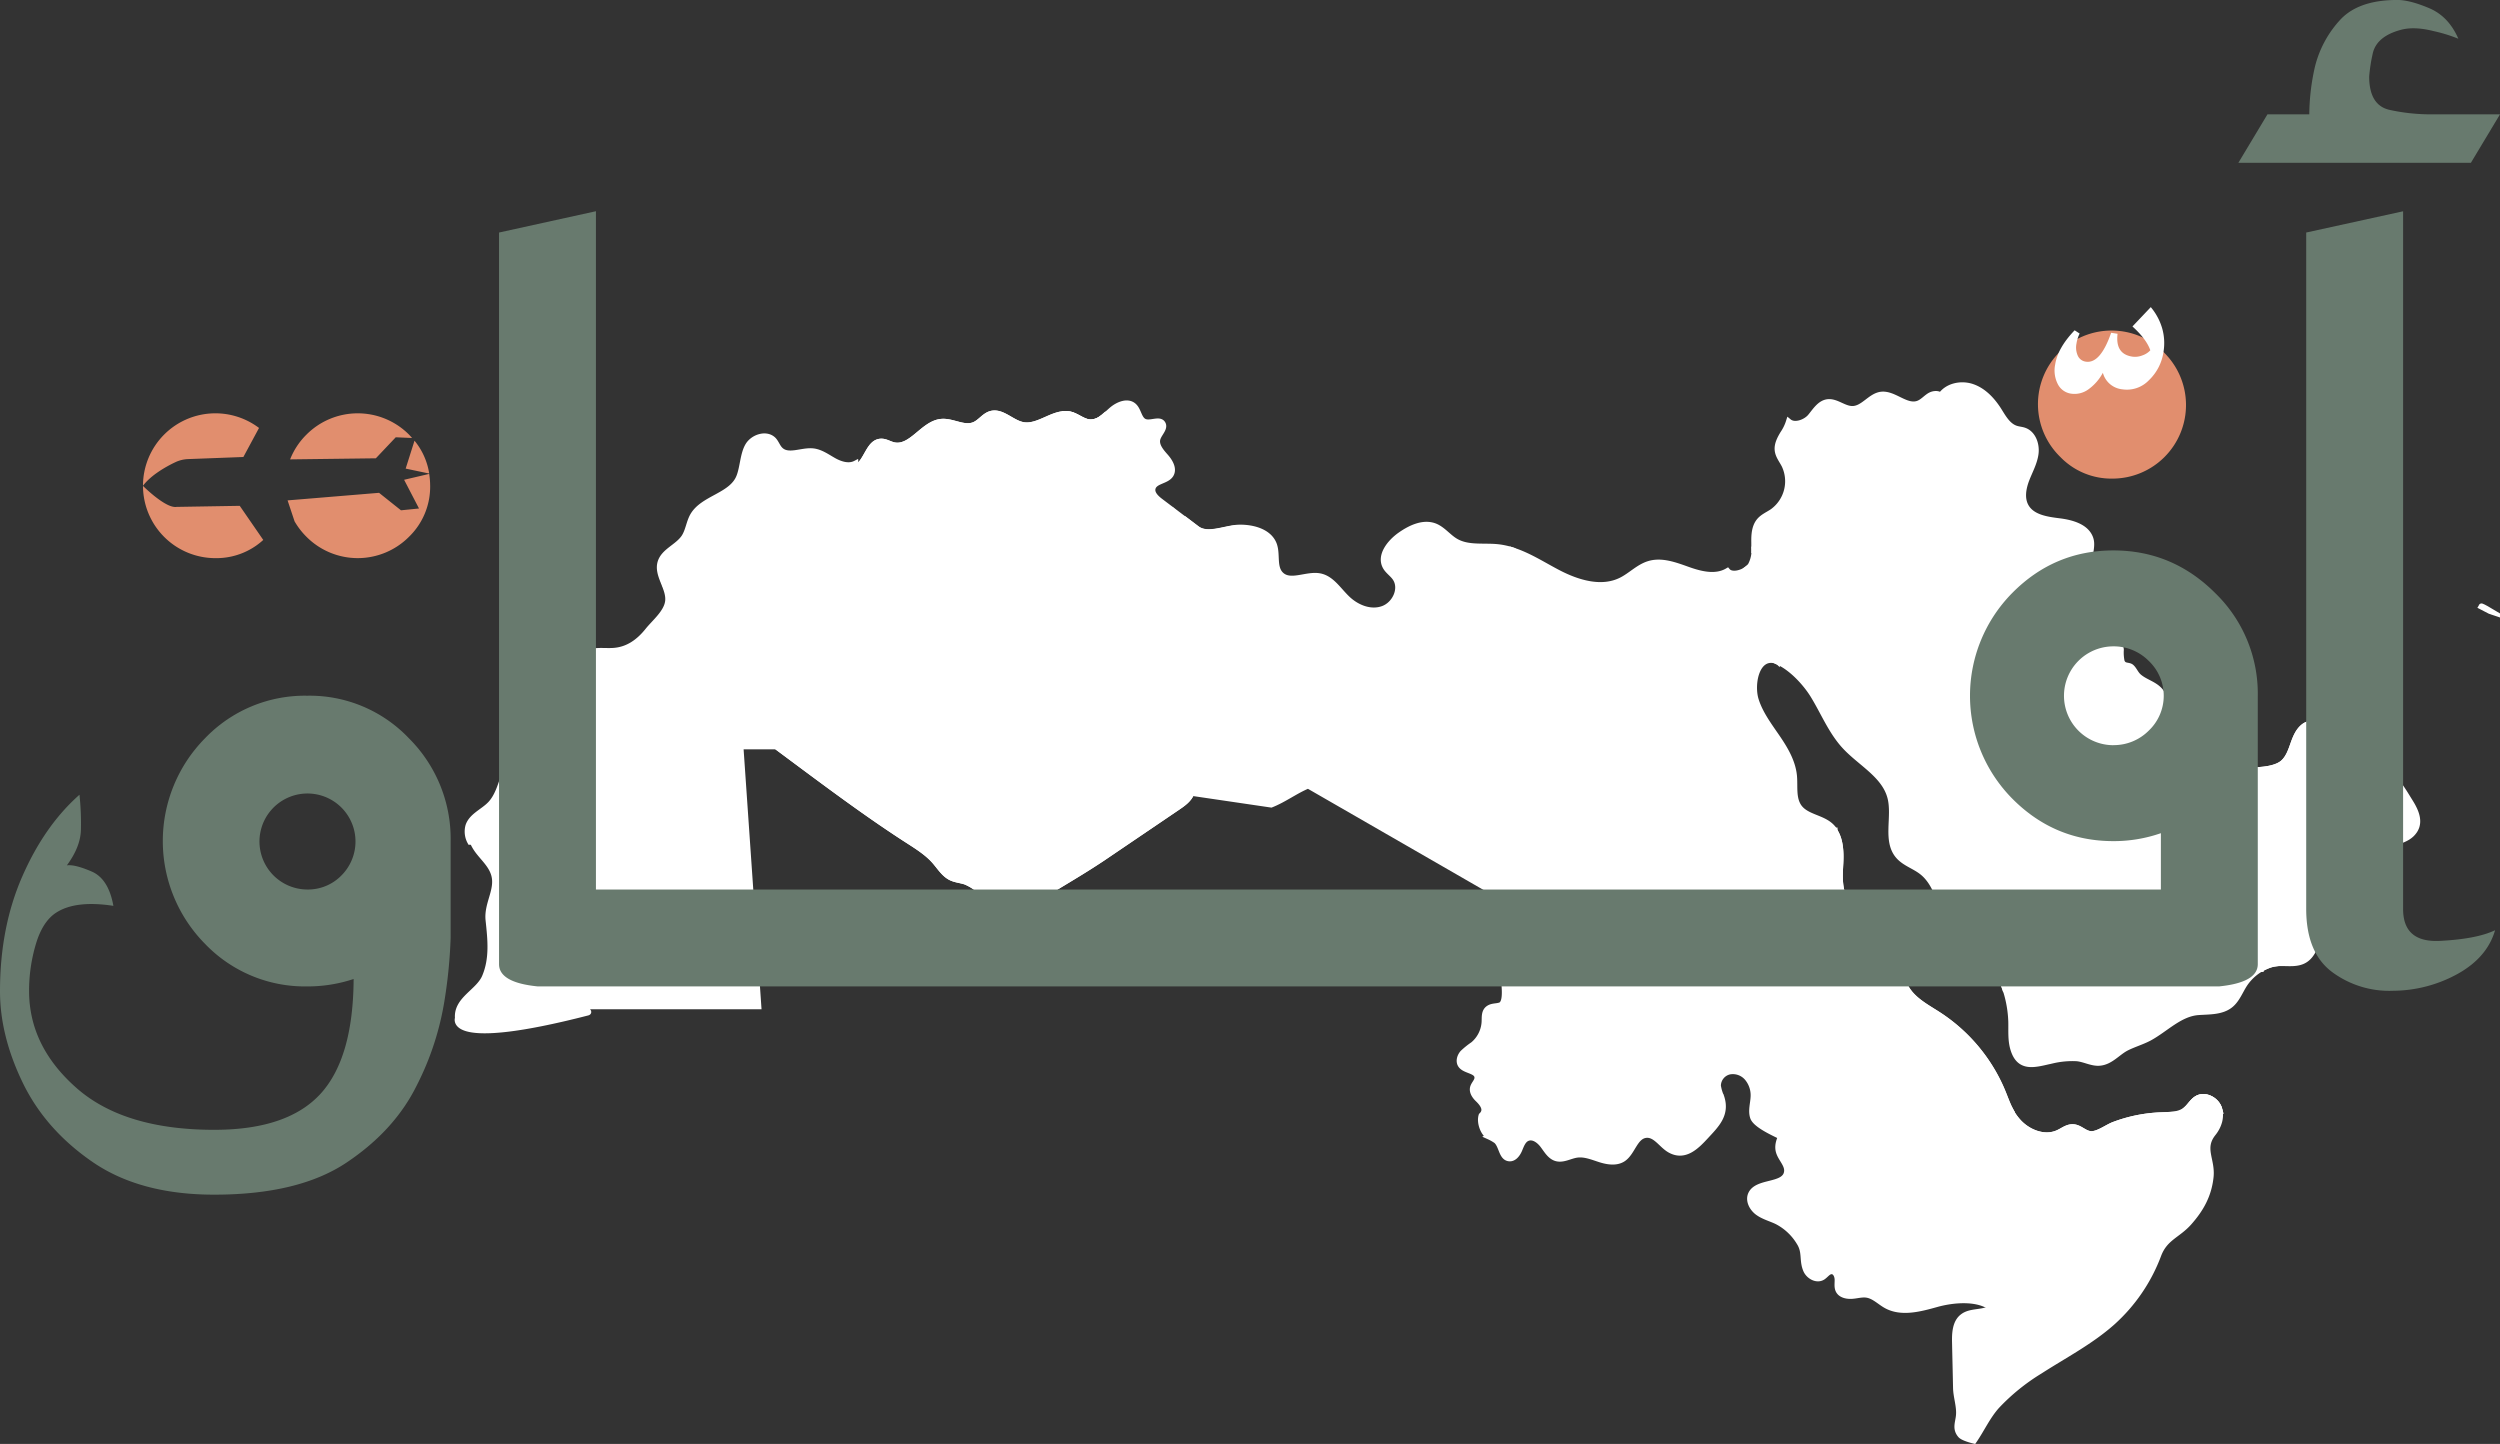<svg xmlns="http://www.w3.org/2000/svg" viewBox="0 0 849.34 490.55"><rect x="0" y="0" width="849.34" height="490.55" fill="#333333" stroke="none"/><defs><style>.cls-1,.cls-4{fill:#fff;}.cls-1{stroke:#fff;stroke-miterlimit:10;stroke-width:2px;}.cls-2{fill:#687a6e;}.cls-3{fill:#e18e6e;}</style></defs><g id="Layer_2" data-name="Layer 2"><g id="Layer_1-2" data-name="Layer 1"><path class="cls-1" d="M199.63,344c1.06-.27-1.69-1.44-2.57-2.12h60.59l-6.09-88.31h12.19c15.18,11.27,30.44,22.82,45.16,32.23,3.09,2,6.23,4,8.65,6.75,1.76,2,3.21,4.47,5.63,5.62,1.55.73,3.32.83,4.93,1.4a17.77,17.77,0,0,1,5.7,3.9l8.92,8,.78.22c0-.25,0-.52,0-.77,9.7-6.57,21.57-13,31.27-19.53L400,274.29c1.88-1.28,3.88-2.68,4.72-4.8,2.94-7.33-10-10.34-13.23-14.27a13.47,13.47,0,0,1-2.3-5.8c-2.64-12.37-2.82-25.12-3.37-37.76-.45-10.36-1.66-21.82-9.32-28.81-3.13-2.86-7.63-5.92-6.61-10,.41-1.69,1.73-3,2.77-4.37,5.39-7.22,4.11-17.82,1.95-26.57a6.58,6.58,0,0,1-4.16,1.6c-2.43-.08-4.39-2-6.74-2.64-5.47-1.42-10.71,4.59-16.25,3.51-3.87-.76-7.16-4.88-10.93-3.73-2.14.65-3.48,2.85-5.55,3.71-3.51,1.46-7.39-1.4-11.18-1.05-6.18.56-10.17,9.31-16.22,7.93-1.43-.33-2.74-1.24-4.2-1.21-4.28.06-4.78,6.87-8.55,8.88-2.29,1.22-5.12.31-7.38-1s-4.45-2.89-7-3.14c-3.79-.36-8.31,2.17-11-.51-.92-.92-1.32-2.26-2.19-3.22-2.32-2.54-6.93-1.07-8.68,1.89s-1.71,7.36-3,10.54c-2.62,6.4-12.19,7.05-15.6,13.06-1.31,2.3-1.53,5.12-3,7.32-2.17,3.23-6.77,4.67-7.89,8.4-1.27,4.28,2.95,8.49,2.56,13-.34,3.9-4.55,7.23-6.85,10.11-3,3.74-6.74,6.5-11.68,6.79-3.47.2-7.42-.64-10,1.63-3.85,3.34-1.61,10.82-5.81,13.72-2.59,1.79-6.3.74-9.12,2.15-2.61,1.3-3.81,4.38-4.17,7.27s-.11,5.87-.87,8.68c-1.22,4.5-5.5,4.7-6.87,8.76-1.15,3.4-2.11,7.05-4.61,9.62s-6.31,4-7.39,7.32c-.88,2.72.49,5.66,2.23,7.93s3.92,4.27,5,6.9c2.37,5.6-2.18,10.53-1.54,16.49.69,6.51,1.42,13-1.21,19.24-2.17,5.17-9.73,7.66-9.19,14.09C155.53,345.91,151.53,356.4,199.63,344Z"/><path class="cls-1" d="M842.87,206c1,.53,2.09,1.05,3.11,1.6l.15.05C843.79,206.26,842.91,205.88,842.87,206Z"/><path class="cls-1" d="M746.45,373.24c-1.4.81-2.24,2.3-3.41,3.41a34.56,34.56,0,0,1,11,.44c-.06-.22-.1-.43-.18-.64C752.76,373.59,749.09,371.72,746.45,373.24Z"/><path class="cls-1" d="M364.76,158.68c1.33,6.63,3.21,13.12,4.76,19.71,2.47,10.47,3.23,21.16,4.42,31.81.15,1,.31,2,.47,3,8.4-1.17,15.15-1.72,24.2.75a59.45,59.45,0,0,1,8.76,3.14c.3-.63.58-1.26.87-1.88a256.47,256.47,0,0,0,10.51-35.64c-4.23.69-9,2.48-12.14.09l-12.38-9.36c-1.47-1.11-3.12-2.7-2.63-4.48.7-2.52,4.7-2.33,6.11-4.53,1.26-2-.25-4.5-1.8-6.24s-3.36-3.89-2.64-6.11c.58-1.8,2.72-3.55,1.65-5.1s-3.93.16-5.89-.49c-2.12-.71-2.15-3.8-3.77-5.34-2.06-2-5.49-.55-7.63,1.32s-4.32,4.27-7.16,4.17c-2.43-.08-4.39-2-6.74-2.64a6.93,6.93,0,0,0-1.56-.19,42.32,42.32,0,0,1,2.41,13.45C364.6,155.64,364.67,157.16,364.76,158.68Z"/><path class="cls-1" d="M759.1,299.52a41.27,41.27,0,0,1-16.45,3.58,40.23,40.23,0,0,1-8.52-.9,42.05,42.05,0,0,1-20.07,5.37,40.32,40.32,0,0,1-10.42-1.37c-.57.66-1.15,1.3-1.75,1.89a42.17,42.17,0,0,1-28.92,12h-.27c-1,.21-2.07.39-3.12.51a8.52,8.52,0,0,0,2.9.71,39.18,39.18,0,0,1,10.81,25.83c.07,3-.19,6,.61,8.92,2.1,7.64,7.73,5.43,13.44,4.21a29.92,29.92,0,0,1,8.15-.74c2.71.22,5.3,1.83,8,1.52,3.64-.4,5.92-3.52,9-5.09,2.48-1.24,5.14-2,7.61-3.29,5.52-2.95,10.4-8.37,16.78-8.81,3.76-.26,7.89-.06,10.83-2.41,2.26-1.8,3.27-4.71,4.86-7.13a16.77,16.77,0,0,1,8.35-6.48,10.51,10.51,0,0,1,1.78-.44A43.81,43.81,0,0,1,759.1,299.52Z"/><path class="cls-1" d="M754,377.09c-.06-.22-.1-.43-.18-.64-1-2.86-4.72-4.73-7.36-3.21-1.4.81-2.24,2.3-3.41,3.41A34.56,34.56,0,0,1,754,377.09Z"/><path class="cls-1" d="M734.28,378.89a50.55,50.55,0,0,0-16.16,3.26c-2.22.84-5.41,3.3-7.77,3.15-2.57-.17-4.13-2.89-7.13-2.27-1.43.3-2.62,1.24-4,1.86-4.55,2.1-10.17-.07-13.54-3.78s-4-7.23-6.1-11.81a57.56,57.56,0,0,0-20.91-24.42c-3.88-2.53-8.22-4.74-10.77-8.6-4.13-6.23-2.62-15.34-7.74-20.78-3.62-3.84-9.73-4.8-12.83-9.06-2.7-3.7-2.32-8.7-2.09-13.27.19-3.79,0-8-2.07-11L526.6,283a59.45,59.45,0,0,1,8.82,24.15,72.6,72.6,0,0,1-1.76,28.31c-2.11,8.28-5.51,16.1-7.59,24.35,0,.38,0,.77,0,1.15a81.24,81.24,0,0,0,2.32,7.95,71.67,71.67,0,0,1,9.19-24.64c9.88-15.95,28.14-22.91,46.2-18.8,17.65,4,29.67,22.12,30,39.45,0,.81.07,1.62.12,2.43,1.1,6,2.38,12,3.2,18.14.16,1.14.29,2.28.43,3.42a41.71,41.71,0,0,1,15.54,9.62c7.67,7.64,15.46,15.17,22.85,23.08,4.7-3.08,9.39-6.14,14.11-9.06a440.94,440.94,0,0,1,65.5-33.72Z"/><path class="cls-1" d="M444.42,266.87l66.44,38.27v-3.67l9.67-1.86-1-16.54L513.93,187A24.94,24.94,0,0,0,509,185.9c-4.9-.54-10.24.51-14.49-2-2.5-1.46-4.31-4-7-5.09-3.89-1.53-8.25.51-11.68,2.9-3.62,2.52-7.25,7.06-5.07,10.89.82,1.44,2.31,2.37,3.25,3.73,2.49,3.58,0,9-4.14,10.52s-8.8-.32-12-3.31-5.44-7-9.55-7.77c-4.49-.82-10,2.64-13.21-.59-2.45-2.46-1.13-6.68-2.25-10-1.53-4.46-7.07-6-11.77-5.93s-10.76,3.18-14.51.34l-3.95-3-.8.49a6.44,6.44,0,0,1-3.51,8.84c-1.68.53-3.58.34-5.15,1.14-2,1-3,3.35-3.28,5.58s-.14,4.51-.65,6.69-1.87,4.24-4,4.76c.27,2.51.42,5,.53,7.5.55,12.64.73,25.39,3.37,37.76a13.47,13.47,0,0,0,2.3,5.8c3.17,3.91,16,6.9,13.29,14.11l.45.16,26.68,3.93C436.26,271.61,440.09,268.67,444.42,266.87Z"/><path class="cls-1" d="M595.74,372.67c-.11,2.33-.91,4.73-.16,6.94.86,2.55,7,5.28,9.43,6.49h0a27.76,27.76,0,0,1,1.48-2.68c5.78-9.39,11.31-19.14,17.09-28.54-1.63-4.19-3.27-8.88-1.59-13.05.83-2.06,2.4-3.78,3-5.91.71-2.35.19-4.95.94-7.29.95-3,3.73-4.94,6.34-6.68,3.12-2.07,4.78-4.38,7.9-6.45-3.62-3.84-9.73-4.8-12.83-9.06-2.7-3.7-2.32-8.7-2.09-13.27.19-3.79,0-8-2.07-11l-103.66.94,1,16.54-9.67,1.86V331c0,2.54,1.41,9.74-1.22,10.57-1.09.35-2.29.26-3.33.71-2.4,1.06-1.75,3.51-2,5.55a10.83,10.83,0,0,1-3.81,7.07A27.94,27.94,0,0,0,497,357.7c-1,1.11-1.53,2.86-.71,4.11,1.36,2.06,5.51,1.76,5.64,4.22.07,1.27-1.18,2.22-1.5,3.46-.37,1.46.62,2.91,1.71,3.95,2.69,2.59,2.56,4.26,1.19,5.55h0c-.72,2.26.52,5.91,2.56,7.14a15.74,15.74,0,0,1,2.47,1.4c1.91,1.71,1.76,5.66,4.29,6,1.63.23,2.87-1.41,3.51-2.92s1.22-3.28,2.72-3.93c2-.85,4.09.75,5.36,2.45s2.43,3.76,4.47,4.36c2.31.67,4.65-.85,7-1.19,2.68-.38,5.31.75,7.88,1.57s5.59,1.3,7.84-.2c3.2-2.14,3.94-7.68,7.78-8.09,3.24-.35,5.23,3.38,8,5,5.12,3,9.13-1.15,12.27-4.54,3.63-3.92,7.29-7.42,5.29-13.4a14.57,14.57,0,0,1-1.12-3.77,5,5,0,0,1,3.95-4.85,6.44,6.44,0,0,1,6.08,2.25A9.2,9.2,0,0,1,595.74,372.67Z"/><path class="cls-1" d="M676.61,444.35c2.64-1.75,3.38-5.47,6-7.26,4.24-2.92,10.24.93,15.11-.73,3.59-1.22,5.49-5,7.55-8.18a36.92,36.92,0,0,1,13.39-12.35,19.61,19.61,0,0,0,4.27-2.69,4.81,4.81,0,0,0,1.61-4.56,4.91,4.91,0,0,0-3.91-3.15,25.14,25.14,0,0,0-5.28-.12c-5,.05-9.92-1.53-14.71-3.1l-9.22-3a13.16,13.16,0,0,1-4.14-1.92c-1.81-1.43-2.73-3.68-3.57-5.83a27.21,27.21,0,0,1-2-7c-.25-2.4,0-5,1.57-6.83v0h0c-1.42-2.55-2.2-5.19-3.61-8.33a57.56,57.56,0,0,0-20.91-24.42c-3.88-2.53-8.22-4.74-10.77-8.6-4.13-6.23-2.62-15.34-7.74-20.78-3.12,2.07-4.78,4.38-7.9,6.45-2.61,1.74-5.39,3.69-6.34,6.68-.75,2.34-.23,4.94-.94,7.29-.64,2.13-2.21,3.85-3,5.91-1.68,4.17,0,8.86,1.59,13.05-5.78,9.4-11.31,19.15-17.09,28.54-1.46,2.38-3,5.13-2.24,7.82.68,2.45,3.15,4.44,2.77,6.95-.75,5-10.23,2.91-12.24,7.58-.93,2.16.43,4.72,2.34,6.12s4.24,2,6.37,3a19,19,0,0,1,7.74,7.19c2.11,3.28.86,6,2.27,9.36.89,2.14,3.63,3.67,5.61,2.45,1.09-.67,1.89-2.07,3.16-2s1.9,1.55,1.94,2.79-.23,2.57.31,3.69c.76,1.56,2.78,2,4.51,1.9s3.46-.67,5.17-.39c2.48.41,4.34,2.42,6.54,3.64,5.14,2.84,11.49,1.11,17.15-.47S672,440.75,676.61,444.35Z"/><path class="cls-1" d="M621.76,280.43c-3.11-2.69-8.08-2.87-10.53-6.17-2.19-3-1.39-7.05-1.74-10.72-.48-4.82-3.08-9.15-5.82-13.15s-5.74-8-7.17-12.59c-1.73-5.59.36-15.86,7.39-13.14a14.18,14.18,0,0,1-4.29-11.87c.48-4.31,1.5-8.77.16-12.89a11.83,11.83,0,0,0-5.88-6.79c-2,1.66-5.57,2.56-7,.9-4,2.34-9,1.12-13.32-.41s-9-3.36-13.38-2c-3.52,1.07-6.17,4-9.47,5.61-6.67,3.28-14.72.84-21.32-2.59-5.08-2.64-10-5.88-15.44-7.6l5.63,96.08,103.7-.94A8.59,8.59,0,0,0,621.76,280.43Z"/><path class="cls-1" d="M784.72,264.19c.92-2.57.58-5.39.87-8.1s1.55-5.61,4.1-6.42a4.8,4.8,0,0,0-.63-2.3c-1.28-2-4.46-2-6.36-.53s-2.82,3.83-3.62,6.09-1.62,4.63-3.41,6.22c-4.26,3.76-16.79,2.54-22.11,1.32s-12.56-5.68-15.51-10.53c-2.8-4.6-.72-11.3-4.28-15.34-2-2.23-5-2.83-7.17-4.73-1.07-.93-1.56-2.37-2.51-3.22s-2.65-.06-3.3-2a14.72,14.72,0,0,1-.25-3.88c-.09-1.29-.72-2.76-2-3-2.35-.48-3.65,2.39-6.23,1.37-1.2-.48-3.09-3.31-4.07-4.35a14,14,0,0,1-1.89-2.47c-4.4,1.55-9,3-13.6,2.4-3.7-.5-7.07-2.32-10.34-4.11l-7.11-3.87c-7.54-4.12-15.2-8.31-21.32-14.35-2.45-2.41-4.74-5.17-7.93-6.45-6-2.43-12.65,1.29-18.09,4.86-1.46,1-3.1,2.21-3.1,4,0,1.59,1.35,2.79,2.23,4.11,2.63,4,.33,10.2-4.24,11.51-1.94.55-4.18.09-6,1.07-1.6.87-2.53,3-4.48,3.27-1.42.2-2.7-.91-4.12-1a4.23,4.23,0,0,0-3.83,2.36c-.77,1.38-.36,7.07-.55,8.65.22.09.46.19.69.3,4.36,2.12,8.83,6.93,11.37,11,3.6,5.82,6.16,12.37,10.8,17.41,5.35,5.81,13.53,9.81,15.5,17.47,1.7,6.61-1.71,14.71,2.75,19.86,2.13,2.45,5.48,3.41,8,5.41,4.26,3.33,5.74,9,7.76,14s6.28,10.83,11.68,11.14a39,39,0,0,1,8.9,14.92l.28.21c1.62-4.86,1.84-10.26,7.89-11.34,3.69-.66,7.43.58,11,1.79,2.88,1,6.09,2.28,7.21,5.12.55,1.39.49,2.95,1,4.37s1.89,2.76,3.32,2.31,1.79-2.24,1.92-3.71c.31-3.7.5-7.46,1.6-11s3.26-6.94,6.56-8.64c5.58-2.87,12.56-.21,18.55-2.1,3.73-1.18,6.68-4,10.12-5.87,6.91-3.75,15.27-3.42,22.74-5.86a14.09,14.09,0,0,0,5.65-3.13c4.51-4.47,2.87-12.2,1.88-17.67-.55-3.06-1.29-6.26-.31-9.21C781.63,268.85,783.78,266.8,784.72,264.19Z"/><path class="cls-1" d="M782.7,246.84c-1.9,1.46-2.82,3.83-3.62,6.09s-1.62,4.63-3.41,6.22c-4.26,3.76-16.79,2.54-22.11,1.32a24.32,24.32,0,0,1-4.89-1.78,13.2,13.2,0,0,1,1.64,4.42c0,1.74-.43,3.49-.23,5.22a4.26,4.26,0,0,0,2,3.28c1.37.68,2.76-.14,4.13-.43,2.77-.59,4.76.53,6.85,2.18a7.57,7.57,0,0,0,7.37.82,17.73,17.73,0,0,1,9.94-1.11h0a9.1,9.1,0,0,1,.36-1.59c.88-2.63,3-4.68,4-7.29s.58-5.39.87-8.1,1.55-5.61,4.1-6.42a4.8,4.8,0,0,0-.63-2.3C787.78,245.35,784.6,245.39,782.7,246.84Z"/><path class="cls-1" d="M627.56,179.49c-4.62,2.85-13.63,7.11-17.16.3a9.19,9.19,0,0,0-1.41-2.51c-1.2-1.15-3.23-.91-4.59,0a13.07,13.07,0,0,0-3.12,3.83c-.9,1.4-3.7,4.69-5.24,5.3a10.75,10.75,0,0,1-1.23,5.62,4.27,4.27,0,0,1-.93,1,11.83,11.83,0,0,1,5.88,6.79c1.34,4.12.32,8.58-.16,12.89a14.18,14.18,0,0,0,4.29,11.87h0c.19-1.58-.22-7.27.55-8.65a4.23,4.23,0,0,1,3.83-2.36c1.42.14,2.7,1.25,4.12,1,2-.27,2.88-2.4,4.48-3.27,1.8-1,4-.52,6-1.07,4.57-1.31,6.87-7.54,4.24-11.51-.88-1.32-2.22-2.52-2.23-4.11,0-1.76,1.64-3,3.1-4,5.44-3.57,12-7.29,18.09-4.86,3.19,1.28,5.48,4,7.93,6.45,6.12,6,13.78,10.23,21.32,14.35l7.11,3.87c3.27,1.79,6.64,3.61,10.34,4.11,4.61.63,9.2-.85,13.6-2.4-1.78-3-1.79-6.37,2.24-9a14.11,14.11,0,0,1,6.22-2c0-4-2.67-4.61-4.44-7.94-1.56-2.93.82-6.9-.16-10.06-1.28-4.12-6.32-5.52-10.59-6.05s-9.26-1.24-11.38-5c-1.55-2.74-.94-6.19.18-9.13s2.74-5.75,3.13-8.88-.91-6.78-3.89-7.8c-.87-.3-1.82-.35-2.7-.63-2.85-.88-4.42-3.82-6-6.33-2.18-3.4-5.1-6.54-8.92-7.86s-8.63-.31-10.8,3.1c-1.07,1.67-1.46,3.8-2.93,5.14-2.14,2-6.29,2.05-6.84,4.91-.26,1.33.5,2.63,1,3.89,2,5.18-.26,11.12-3.65,15.53C641.78,170.69,634.59,175.16,627.56,179.49Z"/><path class="cls-1" d="M628,190.77a40.75,40.75,0,0,1,9.15-4.79l0-.53a19.17,19.17,0,0,0-2.73-10.06l-.18-.1c-2.17,1.45-4.39,2.84-6.6,4.2-4.3,2.65-12.39,6.51-16.34,1.55,1.5,2.81,2.13,7.32.67,9.68-1.69,2.73-5,4.39-5.95,7.48-.72,2.49.39,5.08,1.32,7.49s-.18,6.62-1.55,8.82a3.62,3.62,0,0,1,2.56-.86c1.42.14,2.7,1.25,4.12,1,2-.27,2.88-2.4,4.48-3.27,1.8-1,4-.52,6-1.07,4.57-1.31,6.87-7.54,4.24-11.51-.88-1.32-2.22-2.52-2.23-4.11C624.86,193,626.5,191.73,628,190.77Z"/><path class="cls-1" d="M655.53,134.47c-1.31.82-2.35,2.08-3.79,2.63-4.18,1.58-8.32-3.62-12.74-3-3.58.53-5.91,4.71-9.53,4.84-3,.11-5.67-2.74-8.66-2.3-2.54.39-4.07,2.91-5.7,4.89s-5.39,3.37-7.37,1.74v0a15.54,15.54,0,0,1-2,4.09c-1,1.69-2,3.57-1.82,5.53s1.49,3.49,2.35,5.2a12.74,12.74,0,0,1-4.08,15.74c-1.48,1-3.19,1.71-4.37,3.05-1.74,2-1.89,4.86-1.84,7.5,0,.69,0,1.38,0,2.08,1.54-.61,4.34-3.9,5.24-5.3a13.07,13.07,0,0,1,3.12-3.83c1.36-.95,3.39-1.19,4.59,0a9.19,9.19,0,0,1,1.41,2.51c3.53,6.81,12.54,2.55,17.16-.3,7-4.33,14.22-8.8,19.24-15.35,3.39-4.41,5.69-10.35,3.65-15.53-.51-1.26-1.27-2.56-1-3.89.55-2.86,4.7-2.94,6.84-4.91,1.47-1.34,1.86-3.47,2.93-5.14.06-.09.13-.16.19-.24C658.45,133.52,656.71,133.74,655.53,134.47Z"/><path class="cls-1" d="M818.76,272.38c-3.12-5-7.28-12.62-12.65-10.23A11.65,11.65,0,0,1,789.73,252c0-.93,0-1.91-.1-2.83,0,.18,0,.36.06.54-2.55.81-3.81,3.74-4.1,6.42s0,5.53-.87,8.1-3.09,4.66-4,7.29a7.13,7.13,0,0,0-.23.88c0,.24-.09.48-.13.71-.35,2.49.21,5.1.67,7.62,1,5.47,2.63,13.2-1.88,17.67a14.09,14.09,0,0,1-5.65,3.13c-5.28,1.72-11,2.07-16.35,3.45a1.42,1.42,0,0,0,0,.2c-.48,2.71-.91,5.73.61,8s4.59,3.29,5.53,5.82c.76,2.06-.59,4.44.2,6.37.63,1.56,3.06,3.13,4.5,3.84l.06,0a17.7,17.7,0,0,1,3-1.4c3.49-1.26,7,0,10.32-.95,6-1.7,5.3-9.91,9.69-13.35,3.84-3,10.1-1.48,13.44-5,4.53-4.77-.71-13.69,3.35-18.88,2.85-3.63,8.16-3.17,11.37-6.17C822.81,280.05,820.93,275.84,818.76,272.38Z"/><path class="cls-1" d="M743.67,415.34c4.06-4.56,6.71-9.32,7.36-15.51.62-5.93-3.28-9.68.86-14.85,1.91-2.38,3-5.67,1.92-8.53s-4.72-4.73-7.36-3.21c-1.55.89-2.4,2.62-3.78,3.75-2.26,1.85-5.47,1.79-8.39,1.9a50.55,50.55,0,0,0-16.16,3.26c-2.22.84-5.41,3.3-7.77,3.15-2.57-.17-4.13-2.89-7.13-2.27-1.43.3-2.62,1.24-4,1.86-4.55,2.1-10.17-.07-13.54-3.78a18.39,18.39,0,0,1-2.49-3.49v0c-1.57,1.84-1.82,4.43-1.57,6.83a27.21,27.21,0,0,0,2,7c.84,2.15,1.76,4.4,3.57,5.83a13.16,13.16,0,0,0,4.14,1.92l9.22,3c4.79,1.57,9.68,3.15,14.71,3.1a25.14,25.14,0,0,1,5.28.12,4.91,4.91,0,0,1,3.91,3.15,4.81,4.81,0,0,1-1.61,4.56,19.61,19.61,0,0,1-4.27,2.69,36.92,36.92,0,0,0-13.39,12.35c-2.06,3.18-4,7-7.55,8.18-4.87,1.66-10.87-2.19-15.11.73-2.6,1.79-3.34,5.51-6,7.26-2.85,1.9-7,.88-9.72,3-2.54,1.94-2.7,5.65-2.62,8.85.11,5.12.24,10.23.34,15.34.06,3,1.25,6.21,1,9.23-.18,2.47-1.39,4.58.59,6.83.59.66,2.49,1.36,4.5,1.85,2.64-3.85,4.58-8.2,7.69-11.7A70.28,70.28,0,0,1,693,465.8c8.34-5.37,17.28-10,24.67-16.58a58.12,58.12,0,0,0,15.57-22.81C735.46,420.46,739.81,419.69,743.67,415.34Z"/><path class="cls-1" d="M404.74,269.49c2.94-7.33-10-10.34-13.23-14.27a13.47,13.47,0,0,1-2.3-5.8c-2.64-12.37-2.82-25.12-3.37-37.76-.45-10.36-1.66-21.82-9.32-28.81-3.13-2.86-7.63-5.92-6.61-10,.41-1.69,1.73-3,2.77-4.37,5.39-7.22,4.11-17.82,1.95-26.56h0a6.58,6.58,0,0,1-4.16,1.6c-2.43-.08-4.39-2-6.74-2.64-5.47-1.42-10.71,4.59-16.25,3.51-3.87-.76-7.16-4.88-10.93-3.73-2.14.65-3.48,2.85-5.55,3.71-3.51,1.46-7.39-1.4-11.18-1.05-6.18.56-10.17,9.31-16.22,7.93-1.43-.33-2.74-1.24-4.2-1.21-4.28.06-4.78,6.87-8.55,8.88-2.29,1.22-5.12.31-7.38-1s-4.45-2.89-7-3.14c-3.79-.36-8.31,2.17-11-.51-.92-.92-1.32-2.26-2.19-3.22-2.32-2.54-6.93-1.07-8.68,1.89s-1.71,7.36-3,10.54c-2.62,6.4-12.19,7.05-15.6,13.06-1.31,2.3-1.53,5.12-3,7.32-2.17,3.23-6.77,4.67-7.89,8.4-1.27,4.28,2.95,8.49,2.56,13-.34,3.9-4.55,7.23-6.85,10.11-3,3.74-6.74,6.5-11.68,6.79-3.47.2-7.42-.64-10,1.63-1.71,1.49-2.22,3.8-2.63,6.16l33.12-.43C255.43,246,283,269.23,308.91,285.79c3.09,2,6.23,4,8.65,6.75,1.76,2,3.21,4.47,5.63,5.62,1.55.73,3.32.83,4.93,1.4a17.77,17.77,0,0,1,5.7,3.9l8.92,8,.78.22c0-.25,0-.52,0-.77,9.7-6.57,21.57-13,31.27-19.53L400,274.29C401.91,273,403.9,271.61,404.74,269.49Z"/><path class="cls-1" d="M295.94,190.13c-3.25,1.39-5.77-3.74-9.27-4.12-6.7-.74-5.05,10.79-7.75,14.12a10.49,10.49,0,0,1-6.29,3.54,12.61,12.61,0,0,0-6.07,2.83c-3.31,2.64-5.91,6.2-9.69,8.11-5.06,2.54-11.11,1.57-16.67,2.61a13.76,13.76,0,0,0-7.63,4.24c-1.84,2.11-1.15,5.6-3.63,7-1.6,2.23,1.52,6.94,1.91,9.66s.26,6-2.08,7.49a7.76,7.76,0,0,1-4.43.72l-14.44-.47c-1.66,0-3.43-.08-4.82.82-4.71,3.06.28,8.58-2,12.16a17.58,17.58,0,0,0-1.89,2.82c-.82,2.12.31,5-1.34,6.54-1.09,1-3,1-3.79,2.3a3.82,3.82,0,0,0-.31,2.3l1,13.18h-37a7.26,7.26,0,0,1-.63-5.36c1.09-3.37,5-4.83,7.44-7.37s3.5-6.26,4.65-9.7c1.39-4.08,5.69-4.28,6.91-8.82.77-2.83.52-5.82.88-8.74s1.58-6,4.2-7.33c2.84-1.42,6.58-.35,9.2-2.16,2.45-1.69,2.71-5,3.27-8a.45.45,0,0,0,0-.11l.12-.62a8.44,8.44,0,0,1,2.43-5c2.63-2.29,6.61-1.43,10.09-1.64,5-.3,8.77-3.08,11.78-6.84,2.31-2.9,6.55-6.26,6.9-10.18.39-4.49-3.87-8.73-2.59-13.05,1.13-3.76,5.77-5.2,8-8.46,1.48-2.2,1.7-5.06,3-7.37,3.43-6,13.08-6.7,15.71-13.14,1.32-3.22,1.28-7.63,3-10.62s6.39-4.47,8.74-1.91c.88,1,1.27,2.32,2.2,3.24,2.71,2.7,7.26.15,11.08.52,2.59.25,4.81,1.89,7.08,3.17s5.13,2.19,7.43,1c.62,9.53-.92,16.91,4,23.46a15.77,15.77,0,0,1,2.9,4.61C298.13,187.18,297.62,189.42,295.94,190.13Z"/><path class="cls-2" d="M104.36,236.36a47,47,0,0,0-34.73,14.48,49.68,49.68,0,0,0,0,69.79,47,47,0,0,0,34.73,14.49,49.19,49.19,0,0,0,15.78-2.52Q120,359.3,109,371.49q-11.19,12.35-36.21,12.35-30.61,0-46.74-14.16T9.88,336.76a55.5,55.5,0,0,1,2.3-16q2.3-7.74,6.91-10.7,6.59-4.28,19.43-2.31-1.65-9.21-7.41-11.68T22.71,294c3.08-4.17,4.66-8.17,4.78-12a91.66,91.66,0,0,0-.49-12Q15.14,280.47,7.57,297.76T0,336.76q0,15.15,7.74,31.11t23.86,27q16.13,11,41.15,11,28.65,0,44.94-10.87t23.86-26.17a97,97,0,0,0,9.55-29.46,167.67,167.67,0,0,0,2-20.74V285.74a48.18,48.18,0,0,0-14.16-34.9A46.51,46.51,0,0,0,104.36,236.36Zm0,65.84A16.31,16.31,0,1,1,116,297.42,15.87,15.87,0,0,1,104.36,302.2Z"/><path class="cls-3" d="M717.67,162.6a25,25,0,0,0,17.68-42.67A25,25,0,1,0,700,155.28,24.09,24.09,0,0,0,717.67,162.6Z"/><path class="cls-2" d="M718,187q-20.09,0-34.4,14.49a49.68,49.68,0,0,0,0,69.79q14.32,14.48,34.4,14.48a48.53,48.53,0,0,0,16.13-2.7V302.2H202.46V71.76L169.54,79V327.55q0,6.26,13.16,7.57H753.88q13.17-1.32,13.17-7.57V236.36a47.57,47.57,0,0,0-14.48-34.89Q738.08,187,718,187Zm0,66.17a16.79,16.79,0,0,1,0-33.58,16.74,16.74,0,0,1,12,4.94,16.32,16.32,0,0,1,0,23.7A16.74,16.74,0,0,1,718,253.15Z"/><path class="cls-2" d="M849.34,38.85h-24A65.73,65.73,0,0,1,812,37.37Q804.9,35.89,804.9,26a53.88,53.88,0,0,1,1.15-7.57q1.16-5.94,9.38-8.23,4.61-1.32,11.2.33a52,52,0,0,1,8.56,2.63q-3.3-7.58-9.88-10.37c-4.39-1.86-8-2.8-10.86-2.8q-12.84,0-19.1,6.42a36.32,36.32,0,0,0-8.89,16.3,75,75,0,0,0-1.91,16.13H770.34l-9.88,16.46h79Z"/><path class="cls-2" d="M816.42,308.78v-237L783.5,79V308.78q0,14.82,8.73,21.4A32.63,32.63,0,0,0,813,336.6,45.91,45.91,0,0,0,835,330.84q10-5.59,12.67-14.81-6.26,3-18.77,3.62T816.42,308.78Z"/><path class="cls-4" d="M730.7,104.34l-6.23,6.57q4.77,4.32,6.07,8.1a6.46,6.46,0,0,1-2.69,1.73,6.7,6.7,0,0,1-3.43.42q-5.85-.89-5-7.76l-2.19-.34q-3.66,10.56-8.59,9.81a3.48,3.48,0,0,1-2.7-1.94,6.77,6.77,0,0,1-.49-4.18,11.64,11.64,0,0,1,1.08-3.43l-1.7-1.11q-5.76,6-6.62,11.65a10.17,10.17,0,0,0,.94,6.72,6,6,0,0,0,4.48,3.16,8,8,0,0,0,5.93-1.5,16.49,16.49,0,0,0,4.86-5.59,7.62,7.62,0,0,0,6.63,5.62,10.33,10.33,0,0,0,9-3.08,16.6,16.6,0,0,0,5-9.85,18.23,18.23,0,0,0-.5-7.85A19.93,19.93,0,0,0,730.7,104.34Z"/><path class="cls-3" d="M98.56,156.07l29.13-.37,6.76-7.14,5.55.24c-.35-.39-.69-.79-1.08-1.18a24.59,24.59,0,0,0-34.77,0A24.43,24.43,0,0,0,98.56,156.07Z"/><path class="cls-3" d="M137.82,159.2l8,1.68a23.18,23.18,0,0,0-5-11.16Z"/><path class="cls-3" d="M145.81,161l-8.52,2,5.06,9.75-6.12.62-7.45-5.94L97.7,170l2.37,7.11a25.24,25.24,0,0,0,4.08,5.29,24.56,24.56,0,0,0,34.77,0A23.7,23.7,0,0,0,146.14,165,26.64,26.64,0,0,0,145.81,161Z"/><path class="cls-3" d="M81.45,171.85,60,172.21c-3.68.62-11.45-7.15-11.45-7.15,2.79-3.72,8-6.6,10.95-8a11.09,11.09,0,0,1,4.37-1.09l18.81-.71L88,145.39a24.59,24.59,0,0,0-32.21,2.23,24.6,24.6,0,0,0,17.39,42,23.58,23.58,0,0,0,16.26-6.18Z"/></g></g></svg>